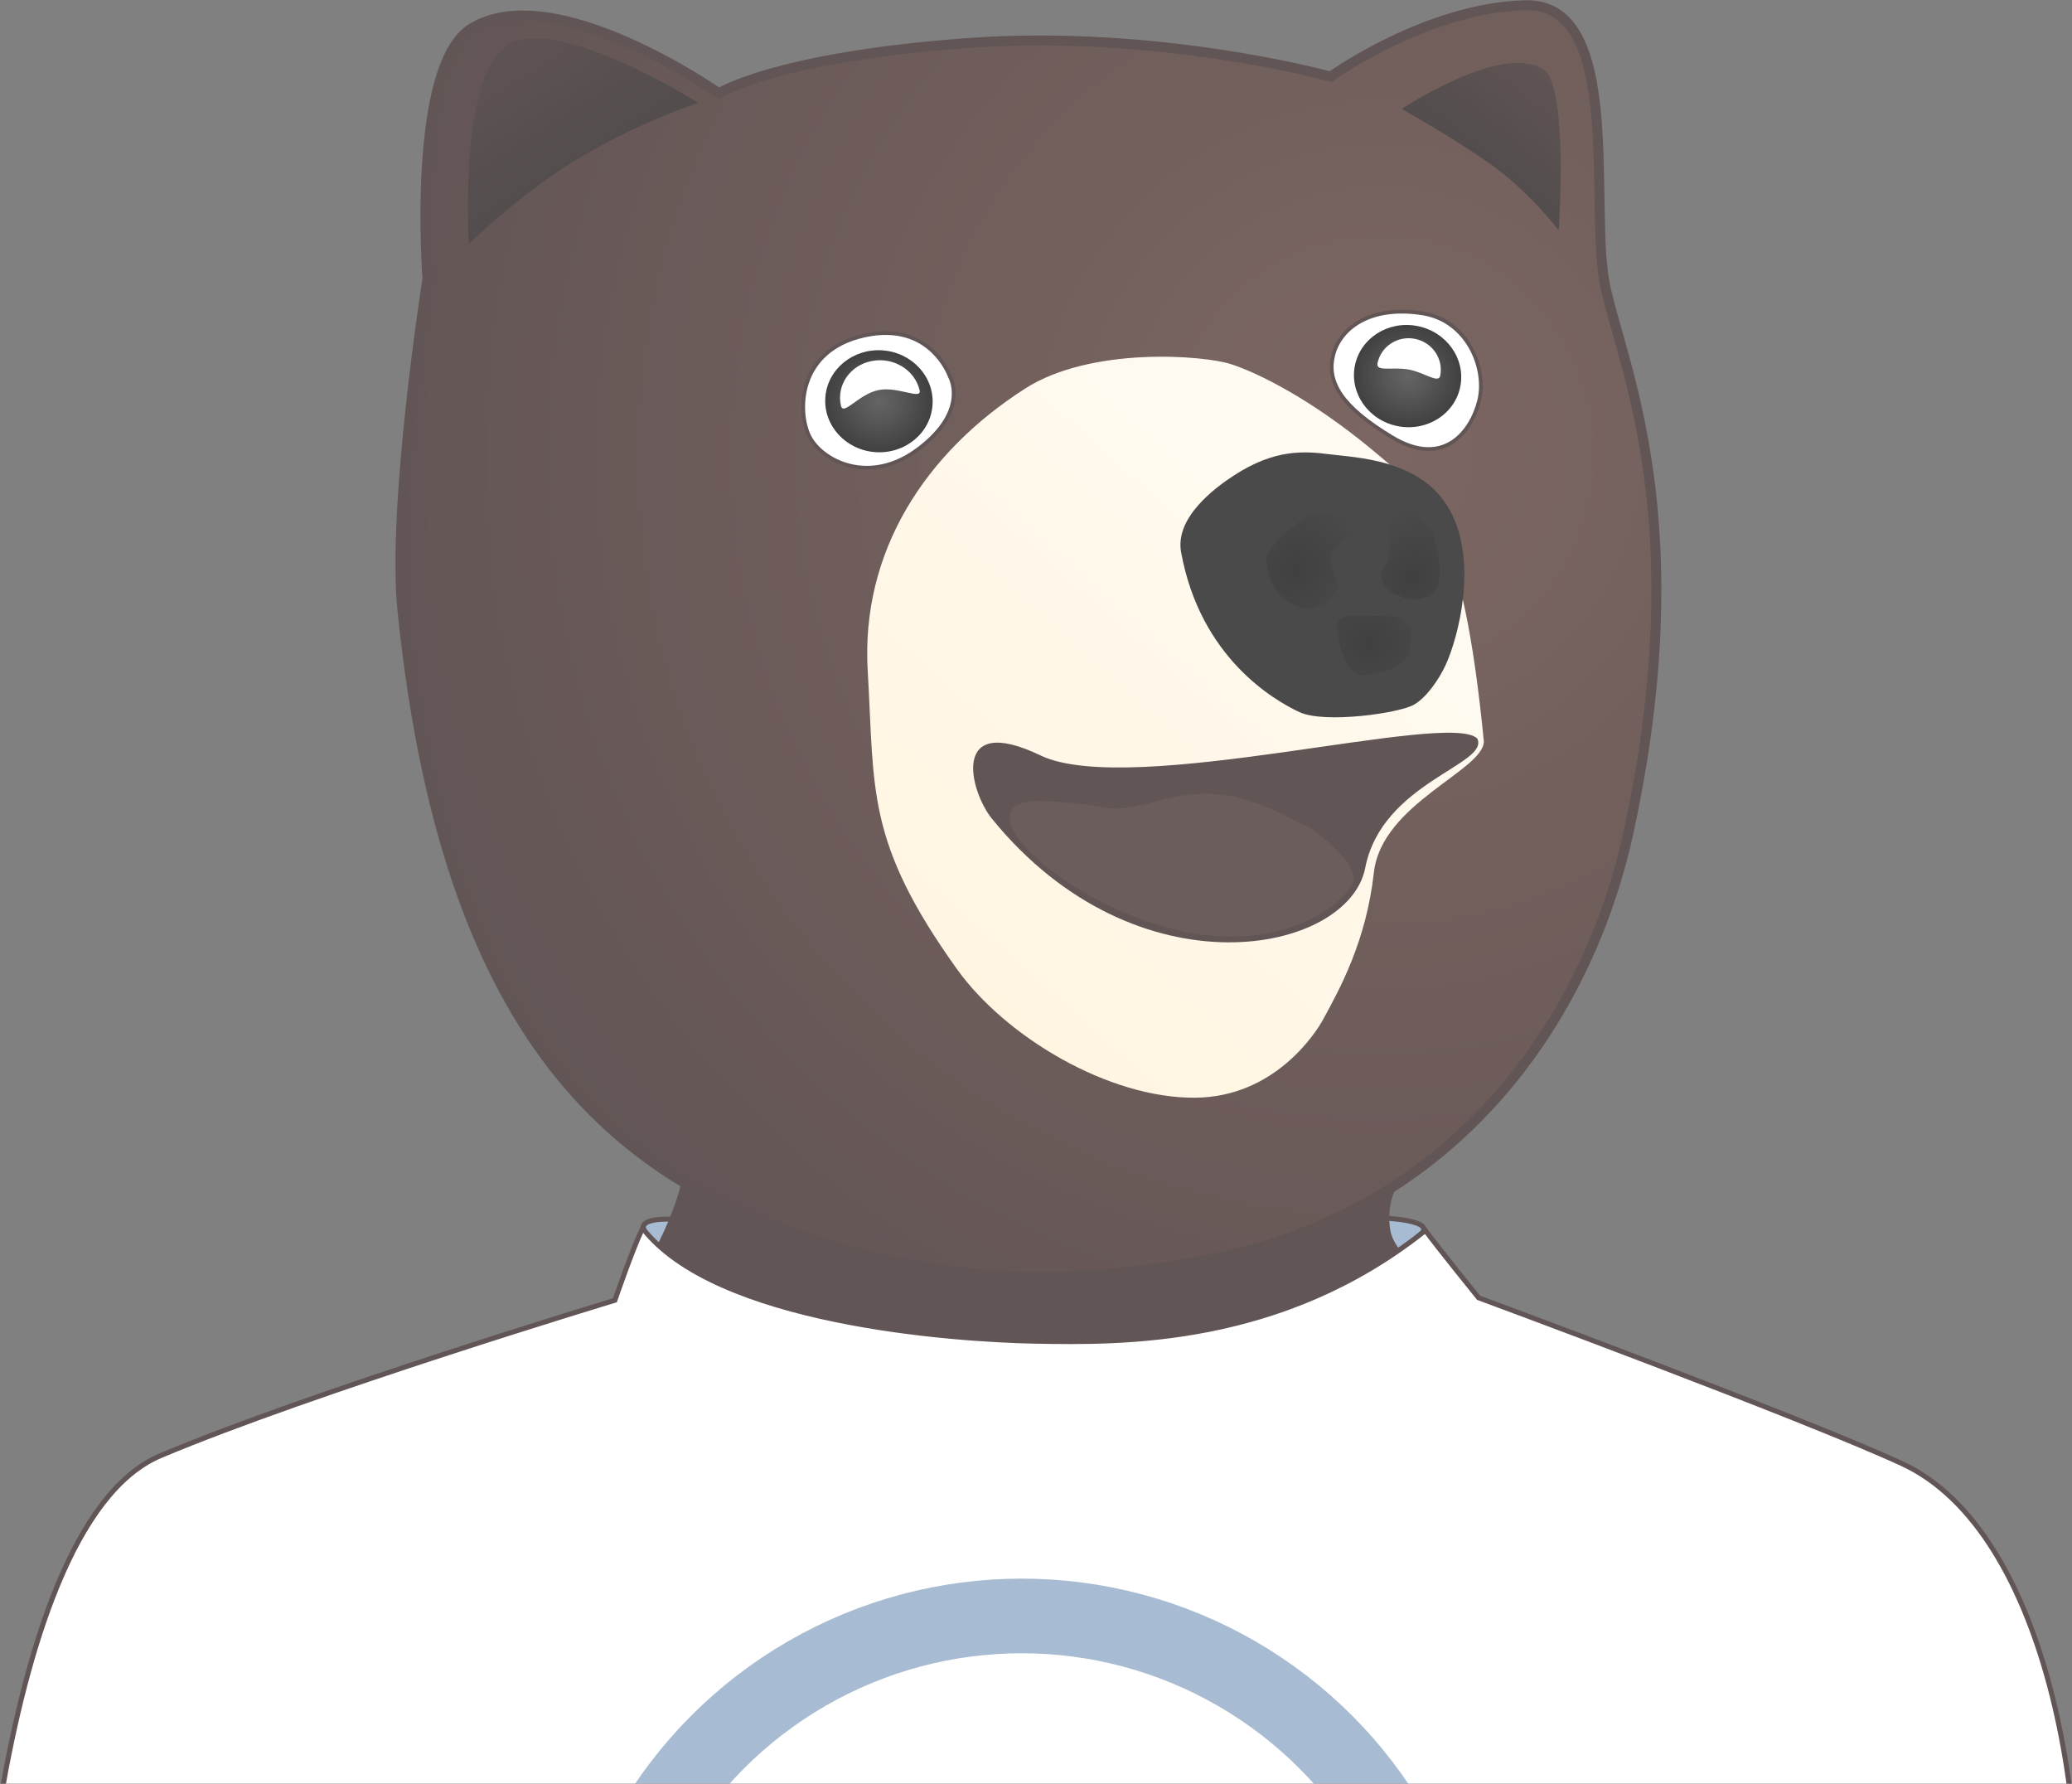 <?xml version="1.0" encoding="UTF-8" standalone="no"?>
<svg width="1666px" height="1434px" viewBox="0 0 1666 1434" version="1.1" xmlns="http://www.w3.org/2000/svg" xmlns:xlink="http://www.w3.org/1999/xlink">
    <rect x="0" y="0" width="1666" height="1434" fill="#808080" stroke="none"/>
    <!-- Generator: Sketch 3.7 (28169) - http://www.bohemiancoding.com/sketch -->
    <title>Bertie rect</title>
    <desc>Created with Sketch.</desc>
    <defs>
        <rect id="path-1" x="0" y="19" width="2115" height="1578"></rect>
        <linearGradient x1="50%" y1="50%" x2="50%" y2="69.055%" id="linearGradient-3">
            <stop stop-color="#625555" offset="0%"></stop>
            <stop stop-color="#7C6661" offset="100%"></stop>
        </linearGradient>
        <path d="M18.287,759.107 C52.863,767.589 65.944,712.595 142.994,734.668 C220.045,756.742 270.816,814.643 270.816,814.643 C270.816,814.643 278.248,737.517 282.273,712.595 C282.373,711.976 285.562,677.048 285.562,677.048 L285.562,1611.362 L1403.281,1611.362 L1391.312,723.927 C1391.312,723.927 1395.921,759.616 1399.023,782.863 C1403.281,814.762 1402.638,822.563 1403.281,845.611 C1457.284,819.833 1464.585,797.807 1561.533,797.807 C1658.481,797.807 1704.721,814.643 1704.721,814.643 C1704.721,814.643 1700.193,368.495 1561.533,307.263 C1440.388,253.765 1198.585,176.058 1198.585,176.058 C1198.585,176.058 1185.149,134.634 1177.341,117.731 C1117.363,192.536 927.634,203.052 859.207,203.052 C790.781,203.052 662.116,202.855 547.977,108.593 C536.607,123.4 504.275,161.919 504.275,161.919 C504.275,161.919 242.459,253.567 161.425,289.348 C43.115,341.588 -2.768,572.138 18.287,759.107 Z" id="path-4"></path>
        <radialGradient cx="23.857%" cy="35.482%" fx="23.857%" fy="35.482%" r="78.269%" id="radialGradient-6">
            <stop stop-color="#7C6661" offset="0%"></stop>
            <stop stop-color="#625555" offset="100%"></stop>
        </radialGradient>
        <linearGradient x1="115.449%" y1="100%" x2="0%" y2="7.918%" id="linearGradient-7">
            <stop stop-color="#464646" offset="0%"></stop>
            <stop stop-color="#625555" offset="100%"></stop>
        </linearGradient>
        <linearGradient x1="13.036%" y1="120.638%" x2="88.068%" y2="0%" id="linearGradient-8">
            <stop stop-color="#464646" offset="0%"></stop>
            <stop stop-color="#625555" offset="100%"></stop>
        </linearGradient>
        <radialGradient cx="50%" cy="50%" fx="50%" fy="50%" r="50%" id="radialGradient-9">
            <stop stop-color="#4A4A4A" stop-opacity="0.85" offset="0%"></stop>
            <stop stop-color="#404040" offset="100%"></stop>
        </radialGradient>
        <linearGradient x1="38.658%" y1="2.175%" x2="80.796%" y2="84.544%" id="linearGradient-10">
            <stop stop-color="#FFFBF2" offset="0%"></stop>
            <stop stop-color="#FFF5E1" offset="100%"></stop>
        </linearGradient>
        <radialGradient cx="42.675%" cy="71.491%" fx="42.675%" fy="71.491%" r="71.969%" id="radialGradient-11">
            <stop stop-color="#404040" offset="0%"></stop>
            <stop stop-color="#4A4A4A" offset="100%"></stop>
        </radialGradient>
        <radialGradient cx="54.819%" cy="68.076%" fx="54.819%" fy="68.076%" r="71.969%" id="radialGradient-12">
            <stop stop-color="#404040" offset="0%"></stop>
            <stop stop-color="#4A4A4A" offset="100%"></stop>
        </radialGradient>
        <radialGradient cx="50%" cy="50%" fx="50%" fy="50%" r="71.969%" id="radialGradient-13">
            <stop stop-color="#404040" offset="0%"></stop>
            <stop stop-color="#4A4A4A" offset="100%"></stop>
        </radialGradient>
    </defs>
    <g id="Page-1" stroke="none" stroke-width="1" fill="none" fill-rule="evenodd">
        <g id="Bertie-rect" transform="translate(815.5, 635.5) scale(-1, 1) translate(-815.5, -635.5) translate(-242, -163)">
            <mask id="mask-2" fill="white">
                <use xlink:href="#path-1"></use>
            </mask>
            <g id="Rectangle-1"></g>
            <g id="Body" mask="url(#mask-2)">
                <g transform="translate(192, 1038)">
                    <path d="M1161.266,116.898 C1165.342,111.651 1169.967,101.582 1122.954,106.135 C1075.942,110.689 1074.347,123.911 1074.347,123.911 L1138.116,162.73 C1138.116,162.73 1157.19,122.145 1161.266,116.898 Z" id="Path-22" stroke="#625555" stroke-width="4" fill="#A7BBD2" fill-rule="evenodd"></path>
                    <path d="M539.902,118.057 C525.377,107.633 557.128,104.012 576.86,104.012 C596.593,104.012 599.598,105.429 599.598,105.429 L554.661,162.048 C554.661,162.048 554.427,128.481 539.902,118.057 Z" id="Path-21" stroke="#625555" stroke-width="4" fill="#A7BBD2" fill-rule="evenodd"></path>
                    <path d="M533.645,22.909 C533.645,22.909 575.705,48.514 527.921,151.225 C523.043,161.711 497.246,195.894 497.246,195.894 L399.922,243.438 L796.015,401.417 L1285.301,224.909 C1285.301,224.909 1123.881,143.519 1113.866,100.991 C1103.852,58.463 1139.505,36.51 1139.505,36.51 L533.645,22.909 Z" id="Neck" stroke="#625555" stroke-width="6" fill="url(#linearGradient-3)" fill-rule="evenodd" transform="translate(842.611, 212.163) scale(-1, 1) rotate(-357) translate(-842.611, -212.163) "></path>
                    <mask id="mask-5" fill="white">
                        <use xlink:href="#path-4"></use>
                    </mask>
                    <use id="Shirt" stroke="#625555" stroke-width="4" fill="#FFFFFF" fill-rule="evenodd" transform="translate(859.031, 859.977) rotate(-1) translate(-859.031, -859.977) " xlink:href="#path-4"></use>
                    <circle id="Oval-10" stroke="#A7BBD2" stroke-width="60" fill="none" mask="url(#mask-5)" cx="859.5" cy="769.5" r="345.5"></circle>
                </g>
            </g>
            <g id="Face" transform="translate(1061.406, 643.575) rotate(-11) translate(-1061.406, -643.575) translate(527.406, 92.075)">
                <path d="M834.426,192.629 C834.426,192.629 795.097,156.313 645.206,118.308 C495.314,80.302 352.342,94.049 352.342,94.049 C352.342,94.049 286.062,25.964 208.024,10.31 C129.986,-5.345 129.915,161.583 105.605,221.802 C81.124,282.445 1.103,395.441 10.997,650.178 C17.05,806.034 95.869,975.818 283.886,1047.568 C374.023,1081.966 450.608,1095.689 532.477,1092.581 C746.1,1084.473 912.555,999.311 1012.765,646.47 C1036.065,564.43 1039.316,380.144 1039.316,380.144 C1039.316,380.144 1082.13,213.837 1039.316,175.797 C981.077,124.051 834.426,192.629 834.426,192.629 Z" id="Path-1" stroke="#625555" stroke-width="8" fill="url(#radialGradient-6)" transform="translate(534.249, 551.144) rotate(-359) translate(-534.249, -551.144) "></path>
                <path d="M965.377,264.768 C929.943,308.541 904.418,364.899 904.418,364.899 C904.418,364.899 847.946,241.78 876.434,204.182 C904.922,166.584 1035.913,192.931 1035.913,192.931 C1035.913,192.931 1000.812,220.995 965.377,264.768 Z" id="Path-19" fill="url(#linearGradient-7)" transform="translate(952.159, 274.429) scale(-1, 1) rotate(-350) translate(-952.159, -274.429) "></path>
                <path d="M164.335,97.248 C164.335,97.248 241.369,37.678 276.052,57.918 C296.933,70.102 297.03,185.821 297.03,185.821 C297.03,185.821 270.322,155.316 236.966,135.53 C203.611,115.744 164.335,97.248 164.335,97.248 Z" id="Path-20" fill="url(#linearGradient-8)" transform="translate(230.683, 119.772) scale(-1, 1) rotate(-7) translate(-230.683, -119.772) "></path>
                <g id="Left-eye" transform="translate(185, 254)">
                    <path d="M7.87,61.309 C10.13,35.334 37.238,3.195 73.897,9.787 C116.064,17.369 132.627,42.929 130.715,64.911 C128.802,86.892 111.246,101.978 64.333,111.949 C17.42,121.919 5.61,87.285 7.87,61.309 Z" id="Path-5" stroke="#625555" stroke-width="3" fill="#FFFFFF" transform="translate(69.235, 61.309) rotate(-8) translate(-69.235, -61.309) "></path>
                    <path d="M68.703,102.947 C92.84,102.947 112.407,84.361 112.407,61.435 C112.407,38.508 92.84,19.923 68.703,19.923 C44.567,19.923 25,38.508 25,61.435 C25,84.361 44.567,102.947 68.703,102.947 Z" id="Oval-3" stroke="#FFFFFF" fill="url(#radialGradient-9)"></path>
                    <path d="M68.707,56.081 C81.779,56.203 94.414,63.148 94.414,56.081 C94.414,42.186 82.905,30.923 68.707,30.923 C54.509,30.923 43,42.186 43,56.081 C43,62.908 56.08,55.963 68.707,56.081 Z" id="Oval-1" fill="#FFFFFF"></path>
                </g>
                <g id="Right-eye" transform="translate(601, 354)">
                    <path d="M10.559,38.865 C10.559,38.865 29.009,-5.041 81.688,10.609 C134.366,26.259 131.073,75.437 120.15,94.267 C109.227,113.097 69.178,131.516 31.163,97.94 C-6.852,64.364 10.559,38.865 10.559,38.865 Z" id="Path-4" stroke="#625555" stroke-width="3" fill="#FFFFFF" transform="translate(66.663, 61.907) rotate(-353) translate(-66.663, -61.907) "></path>
                    <path d="M66.111,103.905 C90.247,103.905 109.814,85.319 109.814,62.393 C109.814,39.466 90.247,20.881 66.111,20.881 C41.974,20.881 22.407,39.466 22.407,62.393 C22.407,85.319 41.974,103.905 66.111,103.905 Z" id="Oval-3" stroke="#FFFFFF" fill="url(#radialGradient-9)" transform="translate(66.111, 62.393) rotate(-353) translate(-66.111, -62.393) "></path>
                    <path d="M96.087,70.744 C102.413,55.09 93.991,37.46 77.276,31.365 C60.561,25.271 41.882,33.02 35.556,48.673 C32.485,56.273 53.7,48.02 68.293,53.593 C83.757,59.499 92.832,78.797 96.087,70.744 Z" id="Oval-2" fill="#FFFFFF" transform="translate(66.724, 50.982) rotate(-358) translate(-66.724, -50.982) "></path>
                </g>
                <g id="Nose" transform="translate(137, 332)">
                    <path d="M67.177,380.252 C62.686,435.713 76.201,477.321 84.72,504.127 C88.753,516.817 111.568,572.699 173.347,585.376 C242.068,599.479 333.083,566.236 381.414,520.521 C473.195,433.711 473.726,392.097 497.605,298.878 C521.485,205.659 485.503,117.485 416.562,51.865 C371.141,8.632 281.332,-1.693 258.041,1.093 C234.75,3.879 189.281,16.706 135.622,45.808 C81.964,74.909 50.621,91.854 0.494,259.988 C-3.82,282.935 71.667,324.79 67.177,380.252 Z" id="Path-2" fill="url(#linearGradient-10)"></path>
                    <path d="M124.077,261.505 C146.364,261.505 214.719,255.651 264.624,185.184 C280.961,162.116 261.909,126.847 251.952,110.975 C231.492,78.361 209.472,69.677 189.581,63.389 C169.689,57.101 120.955,35.438 82.889,63.389 C44.824,91.34 33.514,153.269 33.514,177.892 C33.514,189.45 36.083,207.166 43.138,217.197 C51.113,228.536 101.791,261.505 124.077,261.505 Z" id="Path-3" fill="#4A4A4A" transform="translate(152.257, 155.476) rotate(-14) translate(-152.257, -155.476) "></path>
                    <path d="M78.902,100.377 C78.902,100.377 115.242,81.029 115.242,100.377 C115.242,119.725 100.029,120.757 102.385,142.155 C104.741,163.553 65.805,162.189 58.332,145.544 C50.859,128.899 78.902,100.377 78.902,100.377 Z" id="Path-14" fill="url(#radialGradient-11)" transform="translate(86.154, 124.952) rotate(-14) translate(-86.154, -124.952) "></path>
                    <path d="M176.148,106.48 C182.512,109.932 204.024,148.158 196.305,159.56 C188.586,170.963 179.799,181.277 160.076,181.277 C140.353,181.277 135.89,162.517 135.89,155.165 C135.89,147.813 151.578,141.879 151.578,129.692 C151.578,117.504 134.694,112.812 151.578,105.188 C168.462,97.564 169.785,103.029 176.148,106.48 Z" id="Path-15" fill="url(#radialGradient-12)" transform="translate(166.923, 141.307) rotate(-14) translate(-166.923, -141.307) "></path>
                    <path d="M104.141,175.535 C124.734,185.526 143.344,188.666 132.727,203.404 C122.11,218.142 109.56,233.693 94.837,223.325 C80.115,212.957 70.745,202.73 74.618,189.133 C78.491,175.535 83.548,165.544 104.141,175.535 Z" id="Path-16" fill="url(#radialGradient-13)" transform="translate(104.775, 199.087) rotate(-14) translate(-104.775, -199.087) "></path>
                </g>
                <g id="Mouth" transform="translate(141, 588)">
                    <path d="M2.015,2.828 C28.421,-15.781 266.513,103.412 344.375,83.058 C422.238,62.704 394.937,122.082 372.749,140.601 C231.065,258.851 70.713,192.249 70.713,122.082 C70.713,51.915 -11.43,21.673 2.015,2.828 Z" id="Path-6" fill="#625555"></path>
                    <path d="M102.811,118.575 C170.671,108.423 144.364,123.856 199.79,97.648 C255.216,71.44 301.704,97.648 313.325,97.648 C314.41,97.648 364.018,118.631 358.926,136.896 C353.357,156.867 306.867,208.734 212.358,198.91 C117.849,189.086 34.951,128.726 102.811,118.575 Z" id="Path-13" fill="#6C5D5D" transform="translate(218.646, 143.068) scale(-1, 1) translate(-218.646, -143.068) "></path>
                </g>
            </g>
        </g>
    </g>
</svg>